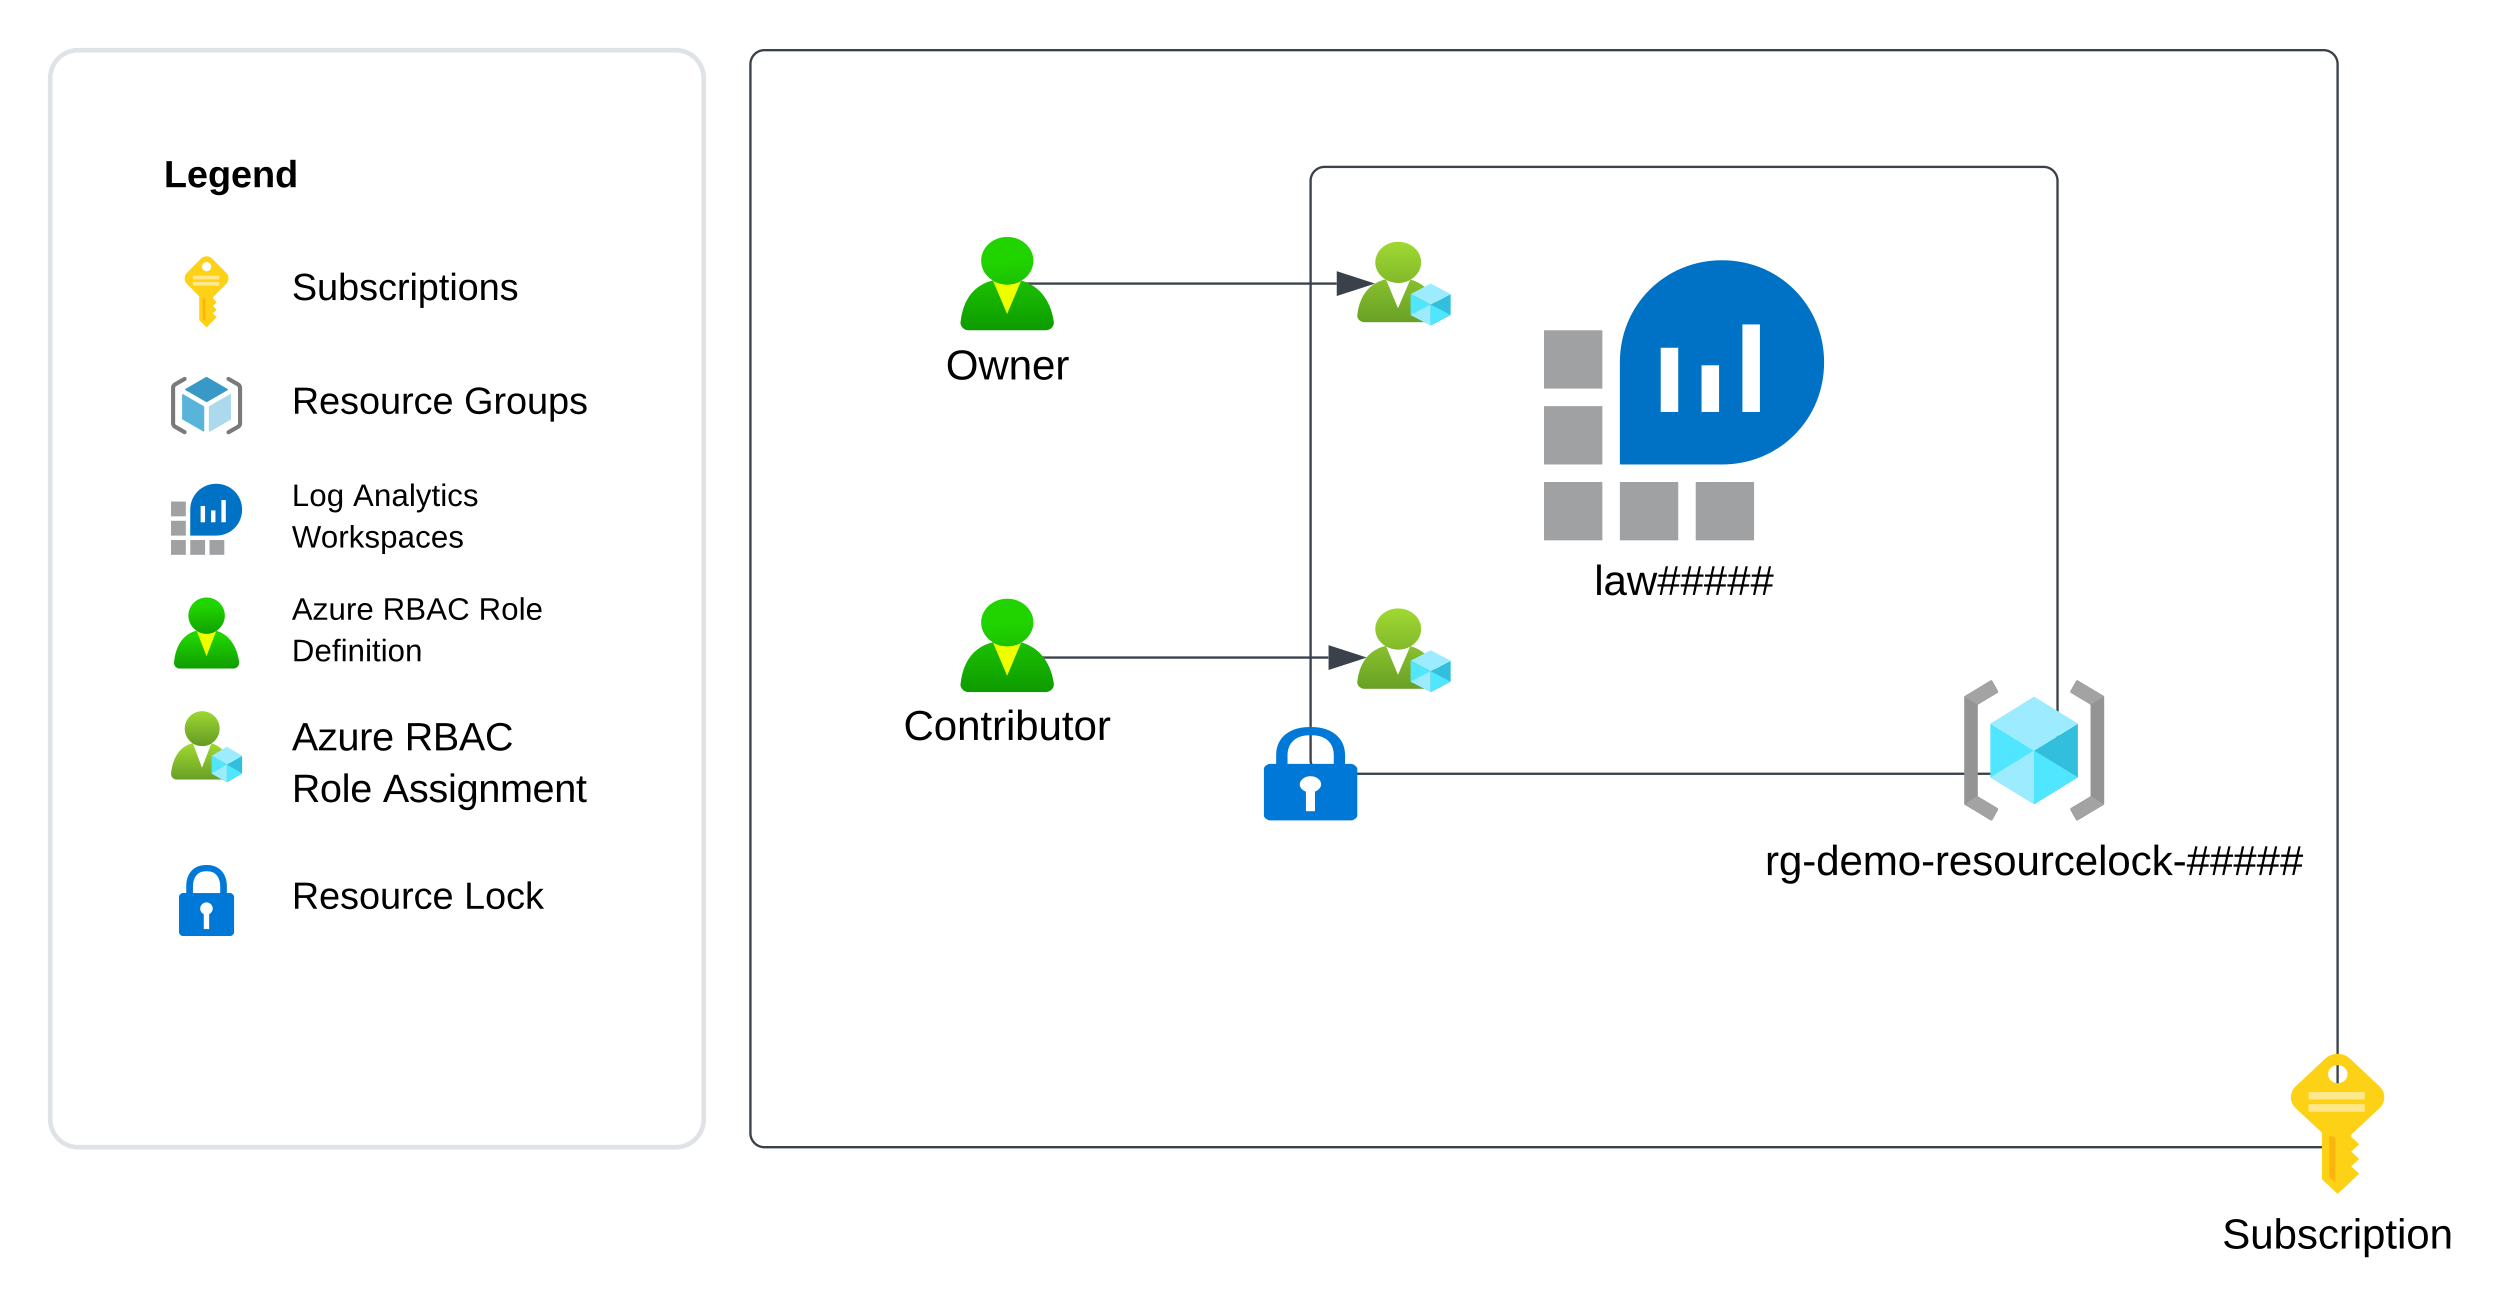 <svg xmlns="http://www.w3.org/2000/svg" xmlns:xlink="http://www.w3.org/1999/xlink" xmlns:lucid="lucid" width="1071.08" height="560.5"><g transform="translate(-173.796 118.917)" lucid:page-tab-id="sfEVRvF4WmOL"><path d="M0-500h1500V500H0z" fill="#fff"/><path d="M495.3-91.42a6 6 0 0 1 6-6h668a6 6 0 0 1 6 6v458a6 6 0 0 1-6 6h-668a6 6 0 0 1-6-6z" stroke="#3a414a" fill="#fff"/><path d="M735.3-41.42a6 6 0 0 1 6-6h308a6 6 0 0 1 6 6v248a6 6 0 0 1-6 6h-308a6 6 0 0 1-6-6z" stroke="#3a414a" fill="#fff"/><path d="M1015.3 225.34c0 .24.1.42.27.54l4.1 2.4 6.94 4.26c.3.12.65.06.82-.24l2.34-4.2c.13-.3.04-.6-.22-.78l-8.13-4.86c-.16-.12-.27-.3-.27-.54v-38.58c0-.24.1-.42.28-.54l8.14-4.86c.26-.18.35-.48.22-.78l-2.34-4.2c-.16-.3-.52-.42-.8-.3l-6.8 4.14-4.25 2.52c-.17.12-.27.3-.27.54v45.48z" stroke="#000" stroke-opacity="0" fill="#949494"/><path d="M1021.07 183.02l.22-.22 8.1-4.86.1-.05c.2-.18.27-.5.1-.74l-2.32-4.2-.05-.1c-.15-.28-.47-.36-.73-.2l-6.8 4.15-4.2 2.52s-.17 0-.2.23l3.16 1.9zM1029.43 227.23l-8.13-4.87c-.1-.1-.18-.2-.24-.34l-5.73 3.75h.17l4.07 2.43 7.07 4.17c.03 0 .04.03.07.04.27.15.6.02.72-.26l2.33-4.2c0-.02 0-.04.03-.06.07-.28-.1-.56-.35-.65z" stroke="#000" stroke-opacity="0" fill="#a3a3a3"/><path d="M1075.3 225.34c0 .24-.1.42-.28.54l-4.1 2.4-6.94 4.26c-.3.12-.63.06-.8-.24l-2.35-4.2c-.13-.3-.04-.6.22-.78l8.13-4.86c.18-.12.28-.3.28-.54v-38.58c0-.24-.1-.42-.28-.54l-8.13-4.86c-.26-.18-.35-.48-.22-.78l2.34-4.2c.15-.3.5-.42.8-.3l6.8 4.08 4.25 2.52c.17.12.28.3.28.54v45.54z" stroke="#000" stroke-opacity="0" fill="#949494"/><path d="M1069.52 183.02l-.2-.22-8.12-4.86c-.25-.12-.38-.42-.26-.7l.04-.08 2.34-4.2c.08-.3.38-.45.66-.34.04 0 .07.03.1.05l6.8 4.07 4.2 2.5.22.23-3.17 1.9zM1061.17 227.23l8.1-4.87c.13-.1.2-.2.25-.34l5.72 3.75-4.06 2.43-7.05 4.17c-.23.17-.56.1-.73-.16-.02 0-.03-.03-.05-.06l-2.32-4.2c-.15-.24-.07-.55.14-.7z" stroke="#000" stroke-opacity="0" fill="#a3a3a3"/><path d="M1064.02 191.12v22.95l-18.78 11.55v-22.97l18.78-11.53z" stroke="#000" stroke-opacity="0" fill="#32bedd"/><path d="M1064.02 191.1l-18.75 11.54-18.75-11.55 18.75-11.56 18.75 11.55z" stroke="#000" stroke-opacity="0" fill="#9cebff"/><path d="M1045.24 202.68v22.94l-18.72-11.55v-22.95l18.72 11.56z" stroke="#000" stroke-opacity="0" fill="#50e6ff"/><path d="M1026.52 214.1l18.72-11.46v22.98l-18.72-11.53z" stroke="#000" stroke-opacity="0" fill="#9cebff"/><path d="M1064.02 214.1l-18.78-11.46v22.98l18.78-11.53z" stroke="#000" stroke-opacity="0" fill="#50e6ff"/><path d="M1027.4 172.96h35.83l-1.98 4.4 8.7 5.1.2 40.1-8.65 5 2.22 4.27-.5.47h-35.83l2.02-4.56-8.76-5.46.1-39.88 8.6-4.8-2.3-4.16z" stroke="#000" stroke-opacity="0" fill-opacity="0"/><use xlink:href="#a" transform="matrix(1,0,0,1,985.296,241.583) translate(-55.3 14.4)"/><path d="M1193.14 355.98c2.88-2.64 2.88-6.96 0-9.6l-12.64-11.82c-2.88-2.64-7.52-2.64-10.4 0l-12.64 11.82c-2.88 2.64-2.88 6.96 0 9.6l11.12 10.38v19.98l6.72 6.24 5.84-5.4v-.06l3.4-3.18-3.4-3.18 3.4-3.12-3.4-3.18 3.4-3.12-3.4-3.18v-.96l12-11.22zm-17.84-18.54c2.32-.06 4.2 1.68 4.24 3.78.04 2.16-1.8 3.9-4.08 3.96h-.16c-2.32-.06-4.12-1.8-4.08-3.96.04-2.1 1.84-3.78 4.08-3.78z" stroke="#000" stroke-opacity="0" stroke-width="3" fill="#fcd116"/><path d="M1171.72 385.33l2.62 2.4V368.6l-2.62-1.2z" stroke="#000" stroke-opacity="0" stroke-width="3" fill="#ff8c00" fill-opacity=".4"/><path d="M1162.87 348.92h24.05v3.22h-24.05zm0 5.23h24.05v3.22h-24.05z" stroke="#000" stroke-opacity="0" stroke-width="3" fill="#fff" fill-opacity=".5"/><use xlink:href="#b" transform="matrix(1,0,0,1,1125.296,401.583) translate(0.575 14.4)"/><path d="M567.94 26.5a6 6 0 0 1 6-6h62.7a6 6 0 0 1 6 6V54a6 6 0 0 1-6 6h-62.7a6 6 0 0 1-6-6z" stroke="#000" stroke-opacity="0" fill="#fff" fill-opacity="0"/><use xlink:href="#c" transform="matrix(1,0,0,1,572.944,25.5) translate(6.05 18.15)"/><path d="M545.3 183.58a6 6 0 0 1 6-6h108a6 6 0 0 1 6 6V199a6 6 0 0 1-6 6h-108a6 6 0 0 1-6-6z" stroke="#000" stroke-opacity="0" fill="#fff" fill-opacity="0"/><use xlink:href="#d" transform="matrix(1,0,0,1,550.296,182.583) translate(10.6 15.525)"/><path d="M835.3 55.08h25v25h-25v-25zM835.3 22.58h25v25h-25v-25zM835.3 87.58h25v25h-25v-25zM867.8 87.58h25v25h-25v-25zM900.3 87.58h25v25h-25v-25z" stroke="#000" stroke-opacity="0" fill="#a0a1a2"/><path d="M911.55-7.42c-24.5 0-43.75 19.25-43.75 43.75v43.75h43.75c24.5 0 43.75-19.25 43.75-43.75S936.05-7.42 911.55-7.42z" stroke="#000" stroke-opacity="0" fill="#0072c6"/><path d="M885.3 30.08h7.5v27.5h-7.5v-27.5zM902.8 37.58h7.5v20h-7.5v-20zM920.3 20.08h7.5v37.5h-7.5v-37.5z" stroke="#000" stroke-opacity="0" fill="#fff"/><path d="M837.1 24.47v86.12h86.48l.22-37.5 27.53-35.4-10.85-27.26-27.3-14.83-24.8 11.28-15.3 17.24z" stroke="#000" stroke-opacity="0" stroke-width="0" fill-opacity="0"/><use xlink:href="#e" transform="matrix(1,0,0,1,805.296,121.583) translate(51.55 14.4)"/><path d="M195.3-85.42a12 12 0 0 1 12-12h256a12 12 0 0 1 12 12v446a12 12 0 0 1-12 12h-256a12 12 0 0 1-12-12z" stroke="#dfe3e8" stroke-width="2" fill="#fff"/><path d="M270.67 2.77c1.35-1.34 1.35-3.53 0-4.87l-5.94-6c-1.35-1.34-3.53-1.34-4.88 0l-5.93 6c-1.36 1.34-1.36 3.53 0 4.87l5.22 5.27v10.14l3.15 3.17 2.73-2.74v-.02l1.6-1.62-1.6-1.6 1.6-1.6-1.6-1.6 1.6-1.6-1.6-1.6v-.5l5.64-5.7zm-8.38-9.4c1.08-.04 1.96.84 1.98 1.9.02 1.1-.84 2-1.9 2.02h-.1c-1.08-.04-1.92-.92-1.9-2.02 0-1.07.86-1.92 1.9-1.92z" stroke="#000" stroke-opacity="0" stroke-width="3" fill="#fcd116"/><path d="M260.6 17.67l1.24 1.22V9.16l-1.23-.6z" stroke="#000" stroke-opacity="0" stroke-width="3" fill="#ff8c00" fill-opacity=".4"/><path d="M256.45-.8h11.3V.8h-11.3zm0 2.64h11.3v1.64h-11.3z" stroke="#000" stroke-opacity="0" stroke-width="3" fill="#fff" fill-opacity=".5"/><path d="M262.33 53.4c-.06 0-.1 0-.15-.03l-8.96-5.18c-.07-.06-.13-.15-.13-.25s.05-.18.12-.23l8.9-5.15c.1-.04.2-.04.28 0l8.96 5.2c.08.03.13.13.13.2 0 .12-.06.2-.14.25l-8.9 5.15c-.04.03-.1.04-.13.04" stroke="#000" stroke-opacity="0" fill="#3999c6"/><path d="M261.03 66c-.04 0-.1 0-.14-.03l-8.93-5.18c-.1-.05-.15-.13-.15-.23V50.2c0-.1.05-.2.15-.24.07-.05.18-.05.26 0l8.94 5.18c.08.05.13.13.13.22v10.37c0 .1-.05.2-.13.24l-.14.03M263.56 66c-.05 0-.1 0-.14-.03-.1-.05-.13-.14-.13-.24v-10.3c0-.1.03-.18.12-.23l8.93-5.17c.08-.05.2-.05.27 0 .08.05.14.14.14.24v10.3c0 .1-.05.18-.14.23l-8.93 5.17c-.04.02-.1.03-.14.03" stroke="#000" stroke-opacity="0" fill="#59b4d9"/><path d="M263.56 66c-.05 0-.1 0-.14-.03-.1-.05-.13-.14-.13-.24v-10.3c0-.1.03-.18.12-.23l8.93-5.17c.08-.05.2-.05.27 0 .08.05.14.14.14.24v10.3c0 .1-.05.18-.14.23l-8.93 5.17c-.04.02-.1.03-.14.03" stroke="#000" stroke-opacity="0" fill="#fff" fill-opacity=".5"/><path d="M252.9 67.15c-.17 0-.3-.05-.46-.12l-4.17-2.4c-.7-.4-1.2-1.3-1.2-2.1V47.16c0-.82.5-1.7 1.2-2.1l4.17-2.4c.43-.25.97-.1 1.2.3.26.43.1.97-.3 1.22l-4.18 2.4c-.15.1-.32.4-.32.57v15.35c0 .18.17.47.32.57l4.17 2.4c.42.25.57.8.32 1.2-.16.3-.46.45-.76.45zM271.7 42.54c.15 0 .3.05.44.12l4.17 2.4c.7.4 1.22 1.3 1.22 2.1v15.37c0 .8-.5 1.7-1.2 2.1l-4.18 2.4c-.43.25-.97.1-1.2-.32-.26-.4-.1-.95.3-1.2l4.18-2.4c.15-.1.33-.4.33-.58V47.16c0-.17-.18-.46-.33-.56l-4.17-2.4c-.42-.26-.57-.8-.32-1.22.16-.3.46-.44.76-.44z" stroke="#000" stroke-opacity="0" fill="#7a7a7a"/><path d="M252.82 43.08l18.88.03 4.72 3.3.26 16.78-5.32 3.5-18.54-.1-5.03-3.33s-.1-17.05.04-17c.12.06 4.98-3.17 4.98-3.17z" stroke="#000" stroke-opacity="0" stroke-width="0" fill-opacity="0"/><path d="M247.06 104.2h6.35v6.35h-6.34v-6.35zM247.06 95.96h6.35v6.34h-6.34v-6.34zM247.06 112.45h6.35v6.35h-6.34v-6.35zM255.3 112.45h6.36v6.35h-6.35v-6.35zM263.56 112.45h6.34v6.35h-6.34v-6.35z" stroke="#000" stroke-opacity="0" fill="#a0a1a2"/><path d="M266.4 88.34c-6.2 0-11.1 4.9-11.1 11.1v11.1h11.1c6.23 0 11.12-4.88 11.12-11.1 0-6.2-4.9-11.1-11.1-11.1z" stroke="#000" stroke-opacity="0" fill="#0072c6"/><path d="M259.75 97.86h1.9v6.98h-1.9v-6.98zM264.2 99.76h1.9v5.08h-1.9v-5.08zM268.64 95.32h1.9v9.52h-1.9v-9.52z" stroke="#000" stroke-opacity="0" fill="#fff"/><path d="M247.52 96.43v21.86h21.95l.05-9.52 7-9-2.76-6.9-6.93-3.77-6.3 2.87-3.88 4.38z" stroke="#000" stroke-opacity="0" stroke-width="0" fill-opacity="0"/><path d="M273.76 167.52c1.37 0 2.5-1.1 2.5-2.45v-.28c-1.02-7.77-5.43-14.06-13.97-14.06-8.55 0-13.07 5.34-13.94 14.06-.03 0-.03.02-.03.02-.1 1.36.9 2.57 2.26 2.7h23.16z" stroke="#000" stroke-opacity="0" fill="url(#f)"/><path d="M262.28 152.6c-1.57 0-2.9-.4-4.23-1.25l4.23 10.87 4.17-10.8c-1.3.8-2.62 1.18-4.17 1.17z" stroke="#000" stroke-opacity="0" fill="#ef0"/><path d="M270.13 144.82c0 4.28-3.5 7.75-7.8 7.75-4.33 0-7.83-3.47-7.83-7.75 0-4.28 3.5-7.75 7.82-7.75 4.3 0 7.8 3.47 7.8 7.75z" stroke="#000" stroke-opacity="0" fill="url(#g)"/><path d="M271.26 215.06h.05c1.28-.02 2.32-1.07 2.32-2.36v-.27c-.93-7.43-5.18-13.48-13.28-13.48s-12.4 5.12-13.27 13.5c-.1 1.3.82 2.46 2.15 2.6h22.04z" stroke="#000" stroke-opacity="0" fill="url(#h)"/><path d="M260.5 200.7c-1.5.02-2.8-.36-4.06-1.17l3.9 10.44 4-10.37c-1.22.74-2.42 1.08-3.84 1.1z" stroke="#000" stroke-opacity="0" fill="#fff"/><path d="M267.9 193.27c0 4.12-3.35 7.47-7.48 7.47-4.13 0-7.48-3.35-7.48-7.47 0-4.13 3.35-7.48 7.48-7.48 4.13 0 7.47 3.34 7.47 7.47z" stroke="#000" stroke-opacity="0" fill="url(#i)"/><path d="M277.52 204.82v7.6l-6.52 3.82v-7.6l6.52-3.82z" stroke="#000" stroke-opacity="0" fill="#32bedd"/><path d="M277.52 204.84l-6.53 3.82-6.55-3.82 6.54-3.82 6.52 3.82z" stroke="#000" stroke-opacity="0" fill="#9cebff"/><path d="M270.97 208.64v7.6l-6.52-3.8v-7.62l6.52 3.82z" stroke="#000" stroke-opacity="0" fill="#50e6ff"/><path d="M264.45 212.44l6.52-3.78v7.58l-6.52-3.8z" stroke="#000" stroke-opacity="0" fill="#9cebff"/><path d="M277.52 212.44l-6.52-3.78v7.58l6.52-3.8z" stroke="#000" stroke-opacity="0" fill="#50e6ff"/><path d="M272.56 263.7H271v-2.87c0-6.03-3.85-9.14-8.33-9.14h-.73c-4.58 0-8.36 3-8.36 9.13v2.86h-1.53c-.66 0-1.56.87-1.56 1.54v15.35c0 .66.9 1.54 1.55 1.54h20.48c.66 0 1.56-.88 1.56-1.55v-15.36c-.08-.67-.98-1.55-1.54-1.55zm-9.16 9.06v6.37h-2.3v-6.37c-.9-.42-1.55-1.3-1.55-2.37 0-1.47 1.25-2.7 2.7-2.7 1.48 0 2.7 1.23 2.7 2.7 0 .96-.65 1.85-1.55 2.36zm4.74-9.07h-11.68v-2.87c0-3.84 2.03-6.46 5.48-6.46h.73c3.5 0 5.47 2.62 5.47 6.46v2.86z" stroke="#000" stroke-opacity="0" fill="#0078d7"/><use xlink:href="#j" transform="matrix(1,0,0,1,244.02,-60.874) translate(0 22.162)"/><use xlink:href="#k" transform="matrix(1,0,0,1,298.834,-12.15) translate(0 21.776)"/><use xlink:href="#l" transform="matrix(1,0,0,1,298.834,36.574) translate(0 21.776)"/><use xlink:href="#m" transform="matrix(1,0,0,1,298.834,36.574) translate(73.783 21.776)"/><use xlink:href="#n" transform="matrix(1,0,0,1,298.834,85.298) translate(0 12.573)"/><use xlink:href="#o" transform="matrix(1,0,0,1,298.834,85.298) translate(26.208 12.573)"/><use xlink:href="#p" transform="matrix(1,0,0,1,298.834,85.298) translate(0 30.364)"/><use xlink:href="#q" transform="matrix(1,0,0,1,298.834,134.022) translate(0 12.573)"/><use xlink:href="#r" transform="matrix(1,0,0,1,298.834,134.022) translate(38.9 12.573)"/><use xlink:href="#s" transform="matrix(1,0,0,1,298.834,134.022) translate(80.008 12.573)"/><use xlink:href="#t" transform="matrix(1,0,0,1,298.834,134.022) translate(0 30.364)"/><use xlink:href="#u" transform="matrix(1,0,0,1,298.834,182.746) translate(0 19.816)"/><use xlink:href="#v" transform="matrix(1,0,0,1,298.834,182.746) translate(48.351 19.816)"/><use xlink:href="#w" transform="matrix(1,0,0,1,298.834,182.746) translate(0 41.93)"/><use xlink:href="#x" transform="matrix(1,0,0,1,298.834,182.746) translate(38.997 41.93)"/><use xlink:href="#l" transform="matrix(1,0,0,1,298.834,248.645) translate(0 21.776)"/><use xlink:href="#y" transform="matrix(1,0,0,1,298.834,248.645) translate(73.783 21.776)"/><path d="M621.74 22.58c1.96 0 3.56-1.45 3.56-3.2v-.02V19C623.86 8.8 617.54.53 605.3.53s-18.72 7-19.96 18.47c-.04 0-.04.04-.04.04-.16 1.78 1.28 3.37 3.24 3.54h33.2z" stroke="#000" stroke-opacity="0" fill="url(#z)"/><path d="M605.28 2.97c-2.25 0-4.17-.5-6.06-1.63l6.06 14.28 5.98-14.2c-1.88 1.08-3.76 1.57-5.98 1.55z" stroke="#000" stroke-opacity="0" fill="#ef0"/><path d="M616.54-7.24c0 5.62-5.02 10.18-11.2 10.18-6.2 0-11.2-4.56-11.2-10.18s5-10.18 11.2-10.18c6.18 0 11.2 4.56 11.2 10.18z" stroke="#000" stroke-opacity="0" fill="url(#A)"/><path d="M621.74 177.58c1.96 0 3.56-1.45 3.56-3.22V174c-1.44-10.2-7.76-18.46-20-18.46s-18.72 7-19.96 18.47c-.04 0-.04.03-.04.03-.16 1.8 1.28 3.38 3.24 3.55h33.2z" stroke="#000" stroke-opacity="0" fill="url(#B)"/><path d="M605.28 157.97c-2.25 0-4.17-.5-6.06-1.63l6.06 14.28 5.98-14.2c-1.88 1.08-3.76 1.57-5.98 1.55z" stroke="#000" stroke-opacity="0" fill="#ef0"/><path d="M616.54 147.76c0 5.62-5.02 10.18-11.2 10.18-6.2 0-11.2-4.56-11.2-10.18s5-10.18 11.2-10.18c6.18 0 11.2 4.56 11.2 10.18z" stroke="#000" stroke-opacity="0" fill="url(#C)"/><path d="M787.07 176.2h.07c1.68-.03 3.04-1.26 3.04-2.78v-.32c-1.22-8.74-6.8-15.87-17.44-15.87s-16.3 6.03-17.44 15.9c-.14 1.52 1.08 2.88 2.82 3.06h28.95z" stroke="#000" stroke-opacity="0" fill="url(#D)"/><path d="M772.94 159.3c-1.98 0-3.67-.43-5.32-1.4l5.12 12.3 5.24-12.2c-1.6.87-3.17 1.28-5.04 1.3z" stroke="#000" stroke-opacity="0" fill="#fff"/><path d="M782.66 150.55c0 4.85-4.4 8.8-9.82 8.8-5.43 0-9.82-3.95-9.82-8.8 0-4.86 4.4-8.8 9.82-8.8s9.82 3.94 9.82 8.8z" stroke="#000" stroke-opacity="0" fill="url(#E)"/><path d="M795.3 164.15v8.94l-8.56 4.48v-8.95l8.56-4.48z" stroke="#000" stroke-opacity="0" fill="#32bedd"/><path d="M795.3 164.16l-8.58 4.5-8.58-4.5 8.58-4.5 8.58 4.5z" stroke="#000" stroke-opacity="0" fill="#9cebff"/><path d="M786.7 168.63v8.95l-8.56-4.5v-8.93l8.56 4.48z" stroke="#000" stroke-opacity="0" fill="#50e6ff"/><path d="M778.14 173.1l8.56-4.44v8.92l-8.56-4.48z" stroke="#000" stroke-opacity="0" fill="#9cebff"/><path d="M795.3 173.1l-8.56-4.44v8.92l8.56-4.48z" stroke="#000" stroke-opacity="0" fill="#50e6ff"/><path d="M787.07 19.1h.07c1.68-.02 3.04-1.25 3.04-2.77v-.32C788.96 7.28 783.38.16 772.74.16s-16.3 6.02-17.44 15.88c-.14 1.54 1.08 2.9 2.82 3.07h28.95z" stroke="#000" stroke-opacity="0" fill="url(#F)"/><path d="M772.94 2.22c-1.98 0-3.67-.43-5.32-1.4l5.12 12.3 5.24-12.2c-1.6.87-3.17 1.27-5.04 1.3z" stroke="#000" stroke-opacity="0" fill="#fff"/><path d="M782.66-6.54c0 4.86-4.4 8.8-9.82 8.8-5.43 0-9.82-3.94-9.82-8.8 0-4.85 4.4-8.8 9.82-8.8s9.82 3.95 9.82 8.8z" stroke="#000" stroke-opacity="0" fill="url(#G)"/><path d="M795.3 7.06V16l-8.56 4.5v-8.95l8.56-4.5z" stroke="#000" stroke-opacity="0" fill="#32bedd"/><path d="M795.3 7.08l-8.58 4.5-8.58-4.5 8.58-4.5 8.58 4.5z" stroke="#000" stroke-opacity="0" fill="#9cebff"/><path d="M786.7 11.55v8.95l-8.56-4.5V7.07l8.56 4.5z" stroke="#000" stroke-opacity="0" fill="#50e6ff"/><path d="M778.14 16.02l8.56-4.44v8.92l-8.56-4.48z" stroke="#000" stroke-opacity="0" fill="#9cebff"/><path d="M795.3 16.02l-8.56-4.44v8.92l8.56-4.48z" stroke="#000" stroke-opacity="0" fill="#50e6ff"/><path d="M615.1 2.58h131.4" stroke="#3a414a" fill="none"/><path d="M615.1 2.9l-.9-.55-.85-.27h1.75z" stroke="#3a414a" stroke-width=".05" fill="#3a414a"/><path d="M761.27 2.58L747 7.22v-9.27z" stroke="#3a414a" fill="#3a414a"/><path d="M621.43 162.8H743" stroke="#3a414a" fill="none"/><path d="M621.44 163.3h-.2l-.25-.44-.55-.56h1z" stroke="#3a414a" stroke-width=".05" fill="#3a414a"/><path d="M757.76 162.8l-14.27 4.64v-9.27z" stroke="#3a414a" fill="#3a414a"/><path d="M752.7 208.34h-2.64v-3.76c0-7.92-6.52-12-14.12-12h-1.24c-7.76 0-14.16 3.96-14.16 12v3.76h-2.6c-1.12 0-2.64 1.16-2.64 2.04v20.16c0 .88 1.52 2.04 2.64 2.04h34.72c1.12 0 2.64-1.16 2.64-2.04v-20.16c-.12-.88-1.64-2.04-2.6-2.04zm-15.52 11.92v8.36h-3.88v-8.36c-1.52-.56-2.64-1.72-2.64-3.12 0-1.92 2.12-3.52 4.56-3.52 2.52 0 4.6 1.6 4.6 3.52 0 1.28-1.12 2.44-2.64 3.12zm8.04-11.92h-19.8v-3.76c0-5.04 3.44-8.48 9.28-8.48h1.24c5.96 0 9.28 3.44 9.28 8.48v3.76z" stroke="#000" stroke-opacity="0" fill="#0078d7"/><defs><path d="M114-163C36-179 61-72 57 0H25l-1-190h30c1 12-1 29 2 39 6-27 23-49 58-41v29" id="H"/><path d="M177-190C167-65 218 103 67 71c-23-6-38-20-44-43l32-5c15 47 100 32 89-28v-30C133-14 115 1 83 1 29 1 15-40 15-95c0-56 16-97 71-98 29-1 48 16 59 35 1-10 0-23 2-32h30zM94-22c36 0 50-32 50-73 0-42-14-75-50-75-39 0-46 34-46 75s6 73 46 73" id="I"/><path d="M16-82v-28h88v28H16" id="J"/><path d="M85-194c31 0 48 13 60 33l-1-100h32l1 261h-30c-2-10 0-23-3-31C134-8 116 4 85 4 32 4 16-35 15-94c0-66 23-100 70-100zm9 24c-40 0-46 34-46 75 0 40 6 74 45 74 42 0 51-32 51-76 0-42-9-74-50-73" id="K"/><path d="M100-194c63 0 86 42 84 106H49c0 40 14 67 53 68 26 1 43-12 49-29l28 8c-11 28-37 45-77 45C44 4 14-33 15-96c1-61 26-98 85-98zm52 81c6-60-76-77-97-28-3 7-6 17-6 28h103" id="L"/><path d="M210-169c-67 3-38 105-44 169h-31v-121c0-29-5-50-35-48C34-165 62-65 56 0H25l-1-190h30c1 10-1 24 2 32 10-44 99-50 107 0 11-21 27-35 58-36 85-2 47 119 55 194h-31v-121c0-29-5-49-35-48" id="M"/><path d="M100-194c62-1 85 37 85 99 1 63-27 99-86 99S16-35 15-95c0-66 28-99 85-99zM99-20c44 1 53-31 53-75 0-43-8-75-51-75s-53 32-53 75 10 74 51 75" id="N"/><path d="M135-143c-3-34-86-38-87 0 15 53 115 12 119 90S17 21 10-45l28-5c4 36 97 45 98 0-10-56-113-15-118-90-4-57 82-63 122-42 12 7 21 19 24 35" id="O"/><path d="M84 4C-5 8 30-112 23-190h32v120c0 31 7 50 39 49 72-2 45-101 50-169h31l1 190h-30c-1-10 1-25-2-33-11 22-28 36-60 37" id="P"/><path d="M96-169c-40 0-48 33-48 73s9 75 48 75c24 0 41-14 43-38l32 2c-6 37-31 61-74 61-59 0-76-41-82-99-10-93 101-131 147-64 4 7 5 14 7 22l-32 3c-4-21-16-35-41-35" id="Q"/><path d="M24 0v-261h32V0H24" id="R"/><path d="M143 0L79-87 56-68V0H24v-261h32v163l83-92h37l-77 82L181 0h-38" id="S"/><path d="M158-156l-14 65h45v19h-49L124 0h-19l15-72H56L41 0H22l15-72H2v-19h39l14-65H11v-19h48l15-71h20l-16 71h64l16-71h19l-16 71h37v19h-40zm-83 0L61-91h63l14-65H75" id="T"/><g id="a"><use transform="matrix(0.05,0,0,0.05,0,0)" xlink:href="#H"/><use transform="matrix(0.05,0,0,0.05,5.95,0)" xlink:href="#I"/><use transform="matrix(0.05,0,0,0.05,15.95,0)" xlink:href="#J"/><use transform="matrix(0.05,0,0,0.05,21.9,0)" xlink:href="#K"/><use transform="matrix(0.05,0,0,0.05,31.9,0)" xlink:href="#L"/><use transform="matrix(0.05,0,0,0.05,41.9,0)" xlink:href="#M"/><use transform="matrix(0.05,0,0,0.05,56.85,0)" xlink:href="#N"/><use transform="matrix(0.05,0,0,0.05,66.85,0)" xlink:href="#J"/><use transform="matrix(0.05,0,0,0.05,72.8,0)" xlink:href="#H"/><use transform="matrix(0.05,0,0,0.05,78.75,0)" xlink:href="#L"/><use transform="matrix(0.05,0,0,0.05,88.75,0)" xlink:href="#O"/><use transform="matrix(0.05,0,0,0.05,97.75,0)" xlink:href="#N"/><use transform="matrix(0.05,0,0,0.05,107.75,0)" xlink:href="#P"/><use transform="matrix(0.05,0,0,0.05,117.75,0)" xlink:href="#H"/><use transform="matrix(0.05,0,0,0.05,123.7,0)" xlink:href="#Q"/><use transform="matrix(0.05,0,0,0.05,132.7,0)" xlink:href="#L"/><use transform="matrix(0.05,0,0,0.05,142.7,0)" xlink:href="#R"/><use transform="matrix(0.05,0,0,0.05,146.65,0)" xlink:href="#N"/><use transform="matrix(0.05,0,0,0.05,156.65,0)" xlink:href="#Q"/><use transform="matrix(0.05,0,0,0.05,165.65,0)" xlink:href="#S"/><use transform="matrix(0.05,0,0,0.05,174.65,0)" xlink:href="#J"/><use transform="matrix(0.05,0,0,0.05,180.6,0)" xlink:href="#T"/><use transform="matrix(0.05,0,0,0.05,190.6,0)" xlink:href="#T"/><use transform="matrix(0.05,0,0,0.05,200.6,0)" xlink:href="#T"/><use transform="matrix(0.05,0,0,0.05,210.6,0)" xlink:href="#T"/><use transform="matrix(0.05,0,0,0.05,220.6,0)" xlink:href="#T"/></g><path d="M185-189c-5-48-123-54-124 2 14 75 158 14 163 119 3 78-121 87-175 55-17-10-28-26-33-46l33-7c5 56 141 63 141-1 0-78-155-14-162-118-5-82 145-84 179-34 5 7 8 16 11 25" id="U"/><path d="M115-194c53 0 69 39 70 98 0 66-23 100-70 100C84 3 66-7 56-30L54 0H23l1-261h32v101c10-23 28-34 59-34zm-8 174c40 0 45-34 45-75 0-40-5-75-45-74-42 0-51 32-51 76 0 43 10 73 51 73" id="V"/><path d="M24-231v-30h32v30H24zM24 0v-190h32V0H24" id="W"/><path d="M115-194c55 1 70 41 70 98S169 2 115 4C84 4 66-9 55-30l1 105H24l-1-265h31l2 30c10-21 28-34 59-34zm-8 174c40 0 45-34 45-75s-6-73-45-74c-42 0-51 32-51 76 0 43 10 73 51 73" id="X"/><path d="M59-47c-2 24 18 29 38 22v24C64 9 27 4 27-40v-127H5v-23h24l9-43h21v43h35v23H59v120" id="Y"/><path d="M117-194c89-4 53 116 60 194h-32v-121c0-31-8-49-39-48C34-167 62-67 57 0H25l-1-190h30c1 10-1 24 2 32 11-22 29-35 61-36" id="Z"/><g id="b"><use transform="matrix(0.05,0,0,0.05,0,0)" xlink:href="#U"/><use transform="matrix(0.05,0,0,0.05,12,0)" xlink:href="#P"/><use transform="matrix(0.05,0,0,0.05,22,0)" xlink:href="#V"/><use transform="matrix(0.05,0,0,0.05,32,0)" xlink:href="#O"/><use transform="matrix(0.05,0,0,0.05,41,0)" xlink:href="#Q"/><use transform="matrix(0.05,0,0,0.05,50,0)" xlink:href="#H"/><use transform="matrix(0.05,0,0,0.05,55.95,0)" xlink:href="#W"/><use transform="matrix(0.05,0,0,0.05,59.9,0)" xlink:href="#X"/><use transform="matrix(0.05,0,0,0.05,69.9,0)" xlink:href="#Y"/><use transform="matrix(0.05,0,0,0.05,74.9,0)" xlink:href="#W"/><use transform="matrix(0.05,0,0,0.05,78.85,0)" xlink:href="#N"/><use transform="matrix(0.05,0,0,0.05,88.85,0)" xlink:href="#Z"/></g><path d="M140-251c81 0 123 46 123 126C263-46 219 4 140 4 59 4 17-45 17-125s42-126 123-126zm0 227c63 0 89-41 89-101s-29-99-89-99c-61 0-89 39-89 99S79-25 140-24" id="aa"/><path d="M206 0h-36l-40-164L89 0H53L-1-190h32L70-26l43-164h34l41 164 42-164h31" id="ab"/><g id="c"><use transform="matrix(0.05,0,0,0.05,0,0)" xlink:href="#aa"/><use transform="matrix(0.05,0,0,0.05,14,0)" xlink:href="#ab"/><use transform="matrix(0.05,0,0,0.05,26.95,0)" xlink:href="#Z"/><use transform="matrix(0.05,0,0,0.05,36.95,0)" xlink:href="#L"/><use transform="matrix(0.05,0,0,0.05,46.95,0)" xlink:href="#H"/></g><path d="M212-179c-10-28-35-45-73-45-59 0-87 40-87 99 0 60 29 101 89 101 43 0 62-24 78-52l27 14C228-24 195 4 139 4 59 4 22-46 18-125c-6-104 99-153 187-111 19 9 31 26 39 46" id="ac"/><g id="d"><use transform="matrix(0.05,0,0,0.05,0,0)" xlink:href="#ac"/><use transform="matrix(0.05,0,0,0.05,12.95,0)" xlink:href="#N"/><use transform="matrix(0.05,0,0,0.05,22.95,0)" xlink:href="#Z"/><use transform="matrix(0.05,0,0,0.05,32.95,0)" xlink:href="#Y"/><use transform="matrix(0.05,0,0,0.05,37.95,0)" xlink:href="#H"/><use transform="matrix(0.05,0,0,0.05,43.9,0)" xlink:href="#W"/><use transform="matrix(0.05,0,0,0.05,47.85,0)" xlink:href="#V"/><use transform="matrix(0.05,0,0,0.05,57.85,0)" xlink:href="#P"/><use transform="matrix(0.05,0,0,0.05,67.85,0)" xlink:href="#Y"/><use transform="matrix(0.05,0,0,0.05,72.85,0)" xlink:href="#N"/><use transform="matrix(0.05,0,0,0.05,82.85,0)" xlink:href="#H"/></g><path d="M141-36C126-15 110 5 73 4 37 3 15-17 15-53c-1-64 63-63 125-63 3-35-9-54-41-54-24 1-41 7-42 31l-33-3c5-37 33-52 76-52 45 0 72 20 72 64v82c-1 20 7 32 28 27v20c-31 9-61-2-59-35zM48-53c0 20 12 33 32 33 41-3 63-29 60-74-43 2-92-5-92 41" id="ad"/><g id="e"><use transform="matrix(0.05,0,0,0.05,0,0)" xlink:href="#R"/><use transform="matrix(0.05,0,0,0.05,3.95,0)" xlink:href="#ad"/><use transform="matrix(0.05,0,0,0.05,13.95,0)" xlink:href="#ab"/><use transform="matrix(0.05,0,0,0.05,26.9,0)" xlink:href="#T"/><use transform="matrix(0.05,0,0,0.05,36.9,0)" xlink:href="#T"/><use transform="matrix(0.05,0,0,0.05,46.9,0)" xlink:href="#T"/><use transform="matrix(0.05,0,0,0.05,56.9,0)" xlink:href="#T"/><use transform="matrix(0.05,0,0,0.05,66.9,0)" xlink:href="#T"/></g><linearGradient gradientUnits="userSpaceOnUse" id="f" x1="262.29" y1="148.07" x2="262.29" y2="172.42"><stop offset="22%" stop-color="#21d400"/><stop offset="100%" stop-color="#088a00"/></linearGradient><linearGradient gradientUnits="userSpaceOnUse" id="g" x1="261.59" y1="135.85" x2="263.39" y2="158.04"><stop offset="22%" stop-color="#21d400"/><stop offset="100%" stop-color="#088a00"/></linearGradient><linearGradient gradientUnits="userSpaceOnUse" id="h" x1="260.37" y1="217.65" x2="260.37" y2="194.21"><stop offset="0%" stop-color="#5e9624"/><stop offset="100%" stop-color="#b4ec36"/></linearGradient><linearGradient gradientUnits="userSpaceOnUse" id="i" x1="260.42" y1="201.95" x2="260.42" y2="180.47"><stop offset="0%" stop-color="#5e9624"/><stop offset="100%" stop-color="#b4ec36"/></linearGradient><path d="M24 0v-248h52v208h133V0H24" id="ae"/><path d="M185-48c-13 30-37 53-82 52C43 2 14-33 14-96s30-98 90-98c62 0 83 45 84 108H66c0 31 8 55 39 56 18 0 30-7 34-22zm-45-69c5-46-57-63-70-21-2 6-4 13-4 21h74" id="af"/><path d="M195-6C206 82 75 100 31 46c-4-6-6-13-8-21l49-6c3 16 16 24 34 25 40 0 42-37 40-79-11 22-30 35-61 35-53 0-70-43-70-97 0-56 18-96 73-97 30 0 46 14 59 34l2-30h47zm-90-29c32 0 41-27 41-63 0-35-9-62-40-62-32 0-39 29-40 63 0 36 9 62 39 62" id="ag"/><path d="M135-194c87-1 58 113 63 194h-50c-7-57 23-157-34-157-59 0-34 97-39 157H25l-1-190h47c2 12-1 28 3 38 12-26 28-41 61-42" id="ah"/><path d="M88-194c31-1 46 15 58 34l-1-101h50l1 261h-48c-2-10 0-23-3-31C134-8 116 4 84 4 32 4 16-41 15-95c0-56 19-97 73-99zm17 164c33 0 40-30 41-66 1-37-9-64-41-64s-38 30-39 65c0 43 13 65 39 65" id="ai"/><g id="j"><use transform="matrix(0.045,0,0,0.045,0,0)" xlink:href="#ae"/><use transform="matrix(0.045,0,0,0.045,9.865,0)" xlink:href="#af"/><use transform="matrix(0.045,0,0,0.045,18.874,0)" xlink:href="#ag"/><use transform="matrix(0.045,0,0,0.045,28.739,0)" xlink:href="#af"/><use transform="matrix(0.045,0,0,0.045,37.748,0)" xlink:href="#ah"/><use transform="matrix(0.045,0,0,0.045,47.612,0)" xlink:href="#ai"/></g><g id="k"><use transform="matrix(0.045,0,0,0.045,0,0)" xlink:href="#U"/><use transform="matrix(0.045,0,0,0.045,10.811,0)" xlink:href="#P"/><use transform="matrix(0.045,0,0,0.045,19.82,0)" xlink:href="#V"/><use transform="matrix(0.045,0,0,0.045,28.829,0)" xlink:href="#O"/><use transform="matrix(0.045,0,0,0.045,36.937,0)" xlink:href="#Q"/><use transform="matrix(0.045,0,0,0.045,45.045,0)" xlink:href="#H"/><use transform="matrix(0.045,0,0,0.045,50.405,0)" xlink:href="#W"/><use transform="matrix(0.045,0,0,0.045,53.964,0)" xlink:href="#X"/><use transform="matrix(0.045,0,0,0.045,62.973,0)" xlink:href="#Y"/><use transform="matrix(0.045,0,0,0.045,67.477,0)" xlink:href="#W"/><use transform="matrix(0.045,0,0,0.045,71.036,0)" xlink:href="#N"/><use transform="matrix(0.045,0,0,0.045,80.045,0)" xlink:href="#Z"/><use transform="matrix(0.045,0,0,0.045,89.054,0)" xlink:href="#O"/></g><path d="M233-177c-1 41-23 64-60 70L243 0h-38l-65-103H63V0H30v-248c88 3 205-21 203 71zM63-129c60-2 137 13 137-47 0-61-80-42-137-45v92" id="aj"/><g id="l"><use transform="matrix(0.045,0,0,0.045,0,0)" xlink:href="#aj"/><use transform="matrix(0.045,0,0,0.045,11.667,0)" xlink:href="#L"/><use transform="matrix(0.045,0,0,0.045,20.676,0)" xlink:href="#O"/><use transform="matrix(0.045,0,0,0.045,28.784,0)" xlink:href="#N"/><use transform="matrix(0.045,0,0,0.045,37.793,0)" xlink:href="#P"/><use transform="matrix(0.045,0,0,0.045,46.802,0)" xlink:href="#H"/><use transform="matrix(0.045,0,0,0.045,52.162,0)" xlink:href="#Q"/><use transform="matrix(0.045,0,0,0.045,60.27,0)" xlink:href="#L"/></g><path d="M143 4C61 4 22-44 18-125c-5-107 100-154 193-111 17 8 29 25 37 43l-32 9c-13-25-37-40-76-40-61 0-88 39-88 99 0 61 29 100 91 101 35 0 62-11 79-27v-45h-74v-28h105v86C228-13 192 4 143 4" id="ak"/><g id="m"><use transform="matrix(0.045,0,0,0.045,0,0)" xlink:href="#ak"/><use transform="matrix(0.045,0,0,0.045,12.613,0)" xlink:href="#H"/><use transform="matrix(0.045,0,0,0.045,17.973,0)" xlink:href="#N"/><use transform="matrix(0.045,0,0,0.045,26.982,0)" xlink:href="#P"/><use transform="matrix(0.045,0,0,0.045,35.991,0)" xlink:href="#X"/><use transform="matrix(0.045,0,0,0.045,45,0)" xlink:href="#O"/></g><path d="M30 0v-248h33v221h125V0H30" id="al"/><g id="n"><use transform="matrix(0.037,0,0,0.037,0,0)" xlink:href="#al"/><use transform="matrix(0.037,0,0,0.037,7.488,0)" xlink:href="#N"/><use transform="matrix(0.037,0,0,0.037,14.976,0)" xlink:href="#I"/></g><path d="M205 0l-28-72H64L36 0H1l101-248h38L239 0h-34zm-38-99l-47-123c-12 45-31 82-46 123h93" id="am"/><path d="M179-190L93 31C79 59 56 82 12 73V49c39 6 53-20 64-50L1-190h34L92-34l54-156h33" id="an"/><g id="o"><use transform="matrix(0.037,0,0,0.037,0,0)" xlink:href="#am"/><use transform="matrix(0.037,0,0,0.037,8.985,0)" xlink:href="#Z"/><use transform="matrix(0.037,0,0,0.037,16.473,0)" xlink:href="#ad"/><use transform="matrix(0.037,0,0,0.037,23.961,0)" xlink:href="#R"/><use transform="matrix(0.037,0,0,0.037,26.919,0)" xlink:href="#an"/><use transform="matrix(0.037,0,0,0.037,33.658,0)" xlink:href="#Y"/><use transform="matrix(0.037,0,0,0.037,37.402,0)" xlink:href="#W"/><use transform="matrix(0.037,0,0,0.037,40.36,0)" xlink:href="#Q"/><use transform="matrix(0.037,0,0,0.037,47.099,0)" xlink:href="#O"/></g><path d="M266 0h-40l-56-210L115 0H75L2-248h35L96-30l15-64 43-154h32l59 218 59-218h35" id="ao"/><g id="p"><use transform="matrix(0.037,0,0,0.037,0,0)" xlink:href="#ao"/><use transform="matrix(0.037,0,0,0.037,12.43,0)" xlink:href="#N"/><use transform="matrix(0.037,0,0,0.037,19.918,0)" xlink:href="#H"/><use transform="matrix(0.037,0,0,0.037,24.373,0)" xlink:href="#S"/><use transform="matrix(0.037,0,0,0.037,31.112,0)" xlink:href="#O"/><use transform="matrix(0.037,0,0,0.037,37.851,0)" xlink:href="#X"/><use transform="matrix(0.037,0,0,0.037,45.339,0)" xlink:href="#ad"/><use transform="matrix(0.037,0,0,0.037,52.827,0)" xlink:href="#Q"/><use transform="matrix(0.037,0,0,0.037,59.566,0)" xlink:href="#L"/><use transform="matrix(0.037,0,0,0.037,67.054,0)" xlink:href="#O"/></g><path d="M9 0v-24l116-142H16v-24h144v24L44-24h123V0H9" id="ap"/><g id="q"><use transform="matrix(0.037,0,0,0.037,0,0)" xlink:href="#am"/><use transform="matrix(0.037,0,0,0.037,8.985,0)" xlink:href="#ap"/><use transform="matrix(0.037,0,0,0.037,15.725,0)" xlink:href="#P"/><use transform="matrix(0.037,0,0,0.037,23.212,0)" xlink:href="#H"/><use transform="matrix(0.037,0,0,0.037,27.668,0)" xlink:href="#L"/></g><path d="M160-131c35 5 61 23 61 61C221 17 115-2 30 0v-248c76 3 177-17 177 60 0 33-19 50-47 57zm-97-11c50-1 110 9 110-42 0-47-63-36-110-37v79zm0 115c55-2 124 14 124-45 0-56-70-42-124-44v89" id="aq"/><g id="r"><use transform="matrix(0.037,0,0,0.037,0,0)" xlink:href="#aj"/><use transform="matrix(0.037,0,0,0.037,9.697,0)" xlink:href="#aq"/><use transform="matrix(0.037,0,0,0.037,18.682,0)" xlink:href="#am"/><use transform="matrix(0.037,0,0,0.037,27.668,0)" xlink:href="#ac"/></g><g id="s"><use transform="matrix(0.037,0,0,0.037,0,0)" xlink:href="#aj"/><use transform="matrix(0.037,0,0,0.037,9.697,0)" xlink:href="#N"/><use transform="matrix(0.037,0,0,0.037,17.185,0)" xlink:href="#R"/><use transform="matrix(0.037,0,0,0.037,20.142,0)" xlink:href="#L"/></g><path d="M30-248c118-7 216 8 213 122C240-48 200 0 122 0H30v-248zM63-27c89 8 146-16 146-99s-60-101-146-95v194" id="ar"/><path d="M101-234c-31-9-42 10-38 44h38v23H63V0H32v-167H5v-23h27c-7-52 17-82 69-68v24" id="as"/><g id="t"><use transform="matrix(0.037,0,0,0.037,0,0)" xlink:href="#ar"/><use transform="matrix(0.037,0,0,0.037,9.697,0)" xlink:href="#L"/><use transform="matrix(0.037,0,0,0.037,17.185,0)" xlink:href="#as"/><use transform="matrix(0.037,0,0,0.037,20.929,0)" xlink:href="#W"/><use transform="matrix(0.037,0,0,0.037,23.886,0)" xlink:href="#Z"/><use transform="matrix(0.037,0,0,0.037,31.374,0)" xlink:href="#W"/><use transform="matrix(0.037,0,0,0.037,34.332,0)" xlink:href="#Y"/><use transform="matrix(0.037,0,0,0.037,38.076,0)" xlink:href="#W"/><use transform="matrix(0.037,0,0,0.037,41.034,0)" xlink:href="#N"/><use transform="matrix(0.037,0,0,0.037,48.522,0)" xlink:href="#Z"/></g><g id="u"><use transform="matrix(0.047,0,0,0.047,0,0)" xlink:href="#am"/><use transform="matrix(0.047,0,0,0.047,11.169,0)" xlink:href="#ap"/><use transform="matrix(0.047,0,0,0.047,19.545,0)" xlink:href="#P"/><use transform="matrix(0.047,0,0,0.047,28.852,0)" xlink:href="#H"/><use transform="matrix(0.047,0,0,0.047,34.39,0)" xlink:href="#L"/></g><g id="v"><use transform="matrix(0.047,0,0,0.047,0,0)" xlink:href="#aj"/><use transform="matrix(0.047,0,0,0.047,12.053,0)" xlink:href="#aq"/><use transform="matrix(0.047,0,0,0.047,23.222,0)" xlink:href="#am"/><use transform="matrix(0.047,0,0,0.047,34.39,0)" xlink:href="#ac"/></g><g id="w"><use transform="matrix(0.047,0,0,0.047,0,0)" xlink:href="#aj"/><use transform="matrix(0.047,0,0,0.047,12.053,0)" xlink:href="#N"/><use transform="matrix(0.047,0,0,0.047,21.36,0)" xlink:href="#R"/><use transform="matrix(0.047,0,0,0.047,25.036,0)" xlink:href="#L"/></g><g id="x"><use transform="matrix(0.047,0,0,0.047,0,0)" xlink:href="#am"/><use transform="matrix(0.047,0,0,0.047,11.169,0)" xlink:href="#O"/><use transform="matrix(0.047,0,0,0.047,19.545,0)" xlink:href="#O"/><use transform="matrix(0.047,0,0,0.047,27.922,0)" xlink:href="#W"/><use transform="matrix(0.047,0,0,0.047,31.598,0)" xlink:href="#I"/><use transform="matrix(0.047,0,0,0.047,40.905,0)" xlink:href="#Z"/><use transform="matrix(0.047,0,0,0.047,50.213,0)" xlink:href="#M"/><use transform="matrix(0.047,0,0,0.047,64.127,0)" xlink:href="#L"/><use transform="matrix(0.047,0,0,0.047,73.434,0)" xlink:href="#Z"/><use transform="matrix(0.047,0,0,0.047,82.741,0)" xlink:href="#Y"/></g><g id="y"><use transform="matrix(0.045,0,0,0.045,0,0)" xlink:href="#al"/><use transform="matrix(0.045,0,0,0.045,9.009,0)" xlink:href="#N"/><use transform="matrix(0.045,0,0,0.045,18.018,0)" xlink:href="#Q"/><use transform="matrix(0.045,0,0,0.045,26.126,0)" xlink:href="#S"/></g><linearGradient gradientUnits="userSpaceOnUse" id="z" x1="605.3" y1="-22.3" x2="605.3" y2="32.47"><stop offset="22%" stop-color="#21d400"/><stop offset="100%" stop-color="#088a00"/></linearGradient><linearGradient gradientUnits="userSpaceOnUse" id="A" x1="603.55" y1="-19.16" x2="607.87" y2="34.64"><stop offset="22%" stop-color="#21d400"/><stop offset="100%" stop-color="#088a00"/></linearGradient><linearGradient gradientUnits="userSpaceOnUse" id="B" x1="605.3" y1="132.7" x2="605.3" y2="187.47"><stop offset="22%" stop-color="#21d400"/><stop offset="100%" stop-color="#088a00"/></linearGradient><linearGradient gradientUnits="userSpaceOnUse" id="C" x1="603.55" y1="135.84" x2="607.87" y2="189.64"><stop offset="22%" stop-color="#21d400"/><stop offset="100%" stop-color="#088a00"/></linearGradient><linearGradient gradientUnits="userSpaceOnUse" id="D" x1="775.34" y1="181.96" x2="775.34" y2="132.87"><stop offset="0%" stop-color="#5e9624"/><stop offset="100%" stop-color="#b4ec36"/></linearGradient><linearGradient gradientUnits="userSpaceOnUse" id="E" x1="775.3" y1="179.17" x2="775.3" y2="130.92"><stop offset="0%" stop-color="#5e9624"/><stop offset="100%" stop-color="#b4ec36"/></linearGradient><linearGradient gradientUnits="userSpaceOnUse" id="F" x1="775.34" y1="24.88" x2="775.34" y2="-24.21"><stop offset="0%" stop-color="#5e9624"/><stop offset="100%" stop-color="#b4ec36"/></linearGradient><linearGradient gradientUnits="userSpaceOnUse" id="G" x1="775.3" y1="22.09" x2="775.3" y2="-26.16"><stop offset="0%" stop-color="#5e9624"/><stop offset="100%" stop-color="#b4ec36"/></linearGradient></defs></g></svg>